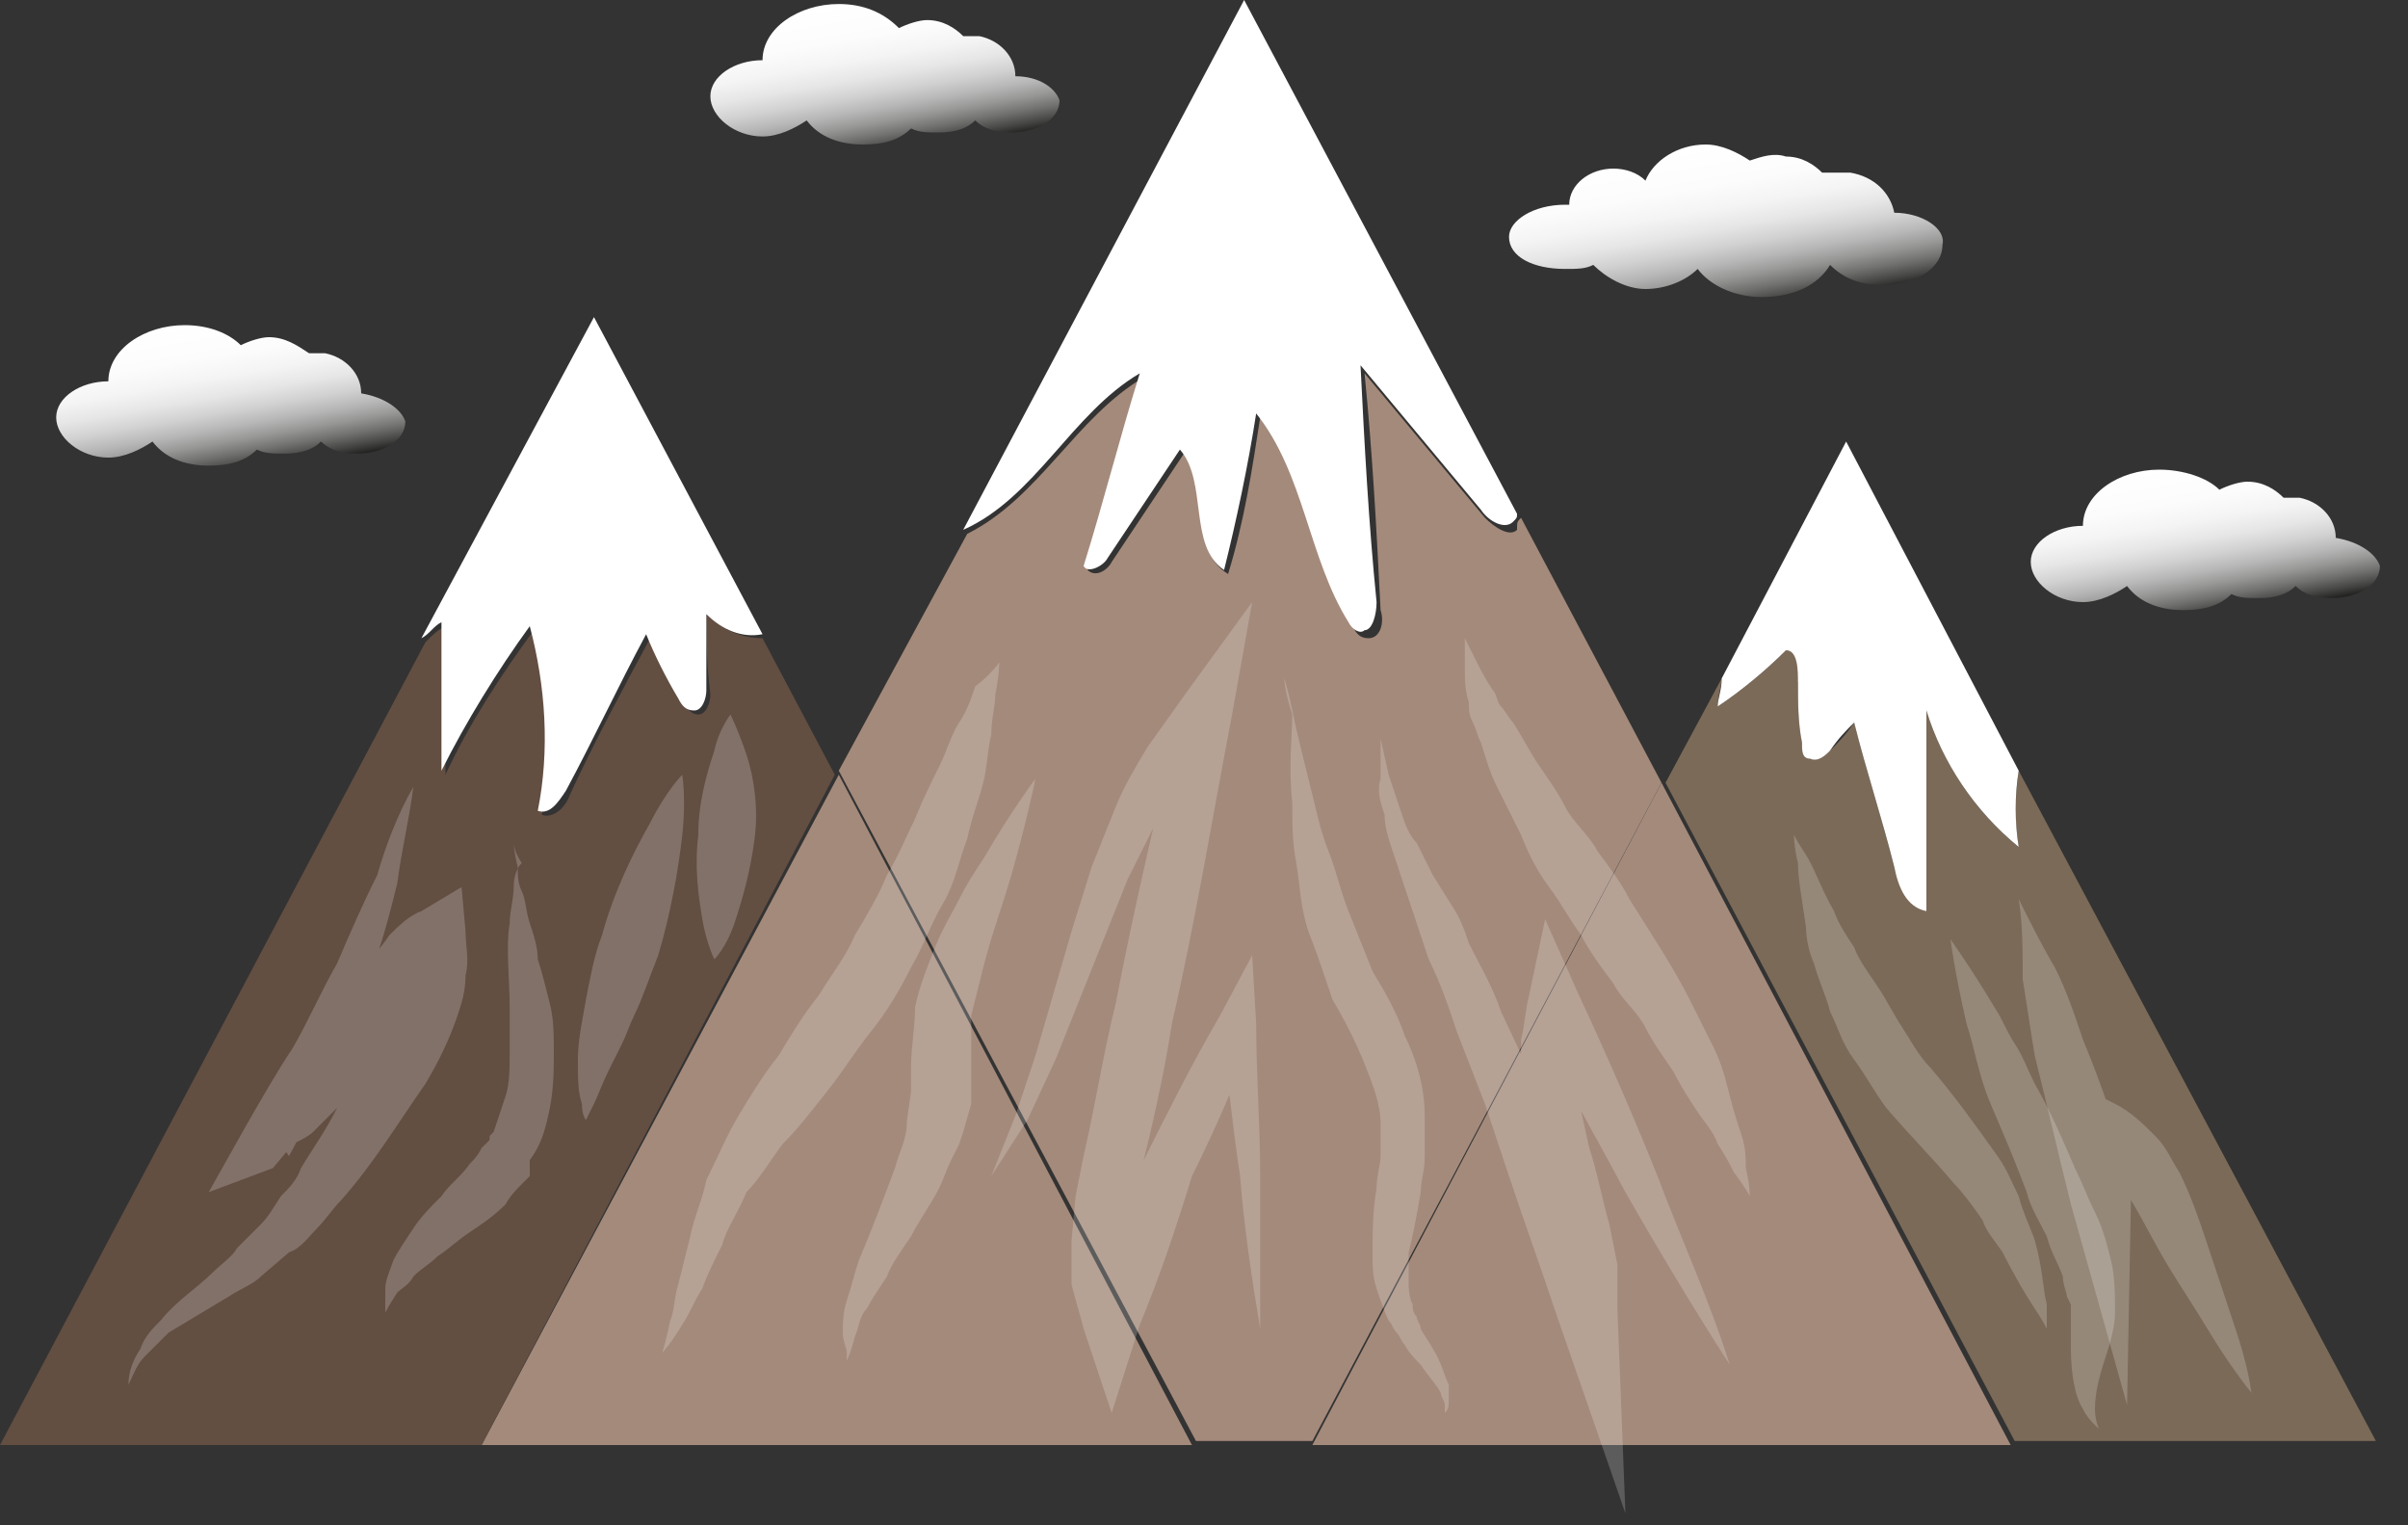 <svg width="60" height="38" viewBox="0 0 60 38" fill="none" xmlns="http://www.w3.org/2000/svg">
<rect x="0" y="0" width="60" height="38" fill="#333333" stroke="none"/>
<path d="M50.3 19.2L59.2 35.9H50.2L41.5 19.5L42.9 16.9C42.9 17.1 42.8 17.3 42.8 17.6C43.4 17.2 44 16.7 44.5 16.2C44.8 16.2 44.9 16.7 44.8 17C44.8 17.5 44.8 18 44.9 18.5C44.9 18.7 45 18.8 45.1 18.9C45.3 19 45.4 18.8 45.6 18.7C45.8 18.5 46 18.3 46.2 18C46.5 19.2 46.9 20.4 47.2 21.6C47.3 22 47.5 22.6 48 22.7C48 21 48 19.4 48 17.7C48.4 19 49.2 20.2 50.3 21.1C50.2 20.5 50.2 19.9 50.3 19.2Z" fill="#7B6A58"/>
<path d="M41.4 19.5L50.1 36H32.7L41.4 19.5Z" fill="#A48A7B"/>
<path d="M50.3 19.2C50.2 19.8 50.2 20.5 50.3 21.1C49.2 20.2 48.4 19 48 17.7C48 19.4 48 21 48 22.7C47.5 22.6 47.3 22.1 47.2 21.6C46.9 20.4 46.5 19.2 46.2 18C46 18.2 45.8 18.4 45.6 18.7C45.5 18.8 45.3 19 45.1 18.9C44.9 18.9 44.9 18.7 44.9 18.5C44.8 18 44.8 17.5 44.8 17C44.8 16.7 44.8 16.2 44.5 16.2C44 16.7 43.4 17.2 42.8 17.6C42.8 17.4 42.9 17.2 42.9 16.9L46 11L50.3 19.2Z" fill="white"/>
<path d="M37.9 12.9L41.4 19.5L32.7 35.9H29.8L20.9 19.2L24.1 13.3C25.9 12.4 26.8 10.4 28.5 9.4C28 11 27.6 12.6 27.1 14.2C27.3 14.4 27.6 14.2 27.7 14C28.3 13.1 28.9 12.2 29.5 11.3C30.2 12.1 29.6 13.7 30.6 14.3C31 13 31.2 11.7 31.4 10.4C32.6 11.9 32.7 14 33.7 15.6C33.8 15.8 33.9 15.9 34.1 15.9C34.4 15.9 34.5 15.5 34.4 15.2C34.3 13.2 34.2 11.3 34 9.3C35 10.5 36 11.7 37 12.9C37.2 13.1 37.6 13.4 37.8 13.2C37.8 13 37.8 13 37.9 12.9Z" fill="#A48A7B"/>
<path d="M20.9 19.3L29.7 36H12L20.9 19.3Z" fill="#A48A7B"/>
<path d="M33.6 15.5C32.6 13.9 32.5 11.8 31.3 10.3C31.1 11.6 30.8 13 30.5 14.2C29.6 13.6 30.1 12 29.4 11.2C28.8 12.1 28.2 13 27.6 13.9C27.5 14.1 27.1 14.3 27 14.1C27.5 12.5 27.9 10.9 28.4 9.3C26.7 10.3 25.8 12.4 24 13.2L31 0L37.8 12.8C37.8 12.9 37.8 12.9 37.7 13C37.5 13.2 37.1 13 36.9 12.7C35.9 11.5 34.9 10.3 33.9 9.1C34 11.1 34.1 13 34.3 15C34.3 15.3 34.2 15.7 34 15.7C33.9 15.8 33.7 15.7 33.6 15.5Z" fill="white"/>
<path d="M17.6 15.3C18 15.7 18.5 15.9 19 15.9L20.8 19.3L12 36H0L10.6 16C10.8 15.8 10.9 15.7 11.1 15.6C11.1 16.8 11.1 18.1 11.1 19.3C11.7 18 12.5 16.8 13.3 15.7C13.7 17.2 13.8 18.8 13.5 20.3C13.8 20.4 14.1 20.1 14.2 19.8C14.8 18.5 15.5 17.2 16.2 15.9C16.4 16.5 16.7 17 17 17.5C17.1 17.6 17.2 17.8 17.4 17.8C17.6 17.8 17.7 17.5 17.7 17.3C17.6 16.5 17.6 15.9 17.6 15.3Z" fill="#634E42"/>
<path d="M17.6 15.3C17.6 15.9 17.6 16.6 17.6 17.2C17.6 17.4 17.5 17.7 17.3 17.7C17.1 17.7 17 17.6 16.9 17.4C16.6 16.9 16.3 16.3 16.1 15.8C15.4 17.1 14.8 18.4 14.1 19.7C13.9 20 13.7 20.3 13.4 20.2C13.7 18.7 13.6 17.1 13.2 15.6C12.4 16.7 11.6 18 11 19.2C11 18 11 16.7 11 15.5C10.8 15.6 10.7 15.8 10.5 15.9L14.8 7.9L19 15.8C18.5 15.9 18 15.7 17.6 15.3Z" fill="white"/>
<g opacity="0.2">
<path d="M24.9 16.5C24.9 16.5 24.9 16.8 24.8 17.3C24.8 17.6 24.7 17.9 24.7 18.3C24.6 18.7 24.6 19.1 24.5 19.5C24.4 19.9 24.2 20.4 24.1 20.9C23.9 21.4 23.8 22 23.5 22.5C23.2 23 23 23.6 22.7 24.1C22.4 24.7 22.1 25.2 21.7 25.7C21.3 26.2 21 26.7 20.6 27.2C20.2 27.7 19.9 28.1 19.5 28.5C19.2 28.9 18.9 29.4 18.6 29.7C18.4 30.2 18.1 30.6 18 31C17.8 31.4 17.6 31.8 17.5 32.1C17.3 32.4 17.2 32.7 17 33C16.7 33.5 16.5 33.7 16.5 33.7C16.5 33.7 16.6 33.4 16.7 32.9C16.8 32.7 16.8 32.3 16.9 32C17 31.6 17.1 31.2 17.2 30.8C17.3 30.3 17.5 29.9 17.6 29.4C17.9 28.8 18.1 28.3 18.4 27.8C18.7 27.3 19 26.8 19.4 26.3C19.7 25.8 20 25.3 20.4 24.8C20.7 24.3 21.1 23.8 21.3 23.3C21.6 22.8 21.9 22.3 22.1 21.8C22.4 21.3 22.6 20.8 22.8 20.4C23 19.9 23.2 19.5 23.4 19.1C23.6 18.7 23.7 18.3 23.9 18C24.1 17.7 24.2 17.4 24.3 17.1C24.7 16.8 24.9 16.5 24.9 16.5Z" fill="white"/>
</g>
<g opacity="0.2">
<path d="M25.8 19.4C25.8 19.4 25.6 20.4 25.2 21.8C25 22.5 24.7 23.3 24.5 24.1C24.4 24.5 24.3 24.9 24.2 25.3C24.2 25.8 24.2 26.2 24.2 26.7V27.1V27.3V27.4V27.5L24 28.2L23.9 28.5L23.7 28.9C23.6 29.1 23.5 29.4 23.4 29.6C23.2 30 22.9 30.4 22.7 30.8C22.5 31.1 22.2 31.5 22.1 31.8C21.9 32.1 21.7 32.4 21.6 32.6C21.4 32.8 21.4 33.1 21.3 33.3C21.2 33.7 21.1 33.9 21.1 33.9C21.1 33.9 21.1 33.8 21.1 33.7C21.1 33.6 21 33.4 21 33.2C21 33 21 32.7 21.1 32.4C21.2 32.1 21.3 31.7 21.4 31.4C21.7 30.7 22 29.9 22.3 29.1C22.4 28.7 22.6 28.4 22.6 27.9L22.7 27.2V27V26.6C22.7 26.1 22.8 25.6 22.8 25.1C22.9 24.6 23.1 24.1 23.3 23.6C23.5 23.1 23.7 22.8 23.9 22.4C24.1 22 24.3 21.7 24.5 21.4C25.2 20.2 25.8 19.4 25.8 19.4Z" fill="white"/>
</g>
<g opacity="0.2">
<path d="M24.7 29.3L25.3 27.8L25.8 26.3L26.7 23.2L27.2 21.6C27.4 21.1 27.6 20.6 27.8 20.1C28 19.6 28.3 19.1 28.6 18.6L29.6 17.2L31.2 15L30.7 17.8C30.2 20.4 29.8 22.9 29.2 25.5C29 26.8 28.7 28.1 28.4 29.3L28.2 30.1L28.1 31V31.9L28.3 32.7H27C27.5 31.4 28 30.2 28.5 28.9C29.1 27.7 29.7 26.5 30.4 25.3L31.2 23.8L31.3 25.5C31.3 26.8 31.4 28 31.4 29.3C31.4 30.6 31.4 31.8 31.4 33.1C31.2 31.9 31 30.6 30.9 29.3C30.7 28 30.6 26.8 30.4 25.5L31.3 25.7C30.8 26.9 30.3 28.1 29.7 29.3C29.3 30.6 28.9 31.8 28.4 33L27.7 35.2L27 33.1C26.9 32.7 26.8 32.4 26.7 32C26.7 31.6 26.7 31.3 26.7 30.9L26.8 29.8L27 28.8C27.3 27.5 27.5 26.2 27.8 25C28.3 22.4 28.9 19.9 29.5 17.4L30.6 18L29.6 19.2L28.8 20.5L28.1 21.9L27.5 23.4C27.1 24.4 26.7 25.4 26.3 26.4L25.6 27.9L24.7 29.3Z" fill="white"/>
</g>
<g opacity="0.2">
<path d="M32 16.9C32 16.9 32.1 17.2 32.2 17.7C32.3 18.2 32.5 19 32.7 19.8C32.8 20.2 32.9 20.7 33.1 21.2C33.3 21.7 33.4 22.2 33.6 22.7C33.8 23.2 34 23.7 34.2 24.2C34.5 24.7 34.8 25.2 35 25.8C35.3 26.4 35.5 27.1 35.5 27.8C35.5 28 35.5 28.1 35.5 28.3V28.8C35.5 29.2 35.4 29.4 35.4 29.7C35.3 30.3 35.2 30.8 35.1 31.2C35.1 31.4 35.1 31.7 35.1 31.9C35.1 32.1 35.1 32.3 35.2 32.5C35.2 32.6 35.2 32.7 35.3 32.8C35.3 32.9 35.4 33 35.4 33.1C35.5 33.3 35.6 33.4 35.7 33.6C35.9 33.9 36 34.3 36.1 34.5C36.1 34.6 36.1 34.8 36.1 34.9C36.1 35 36.1 35.1 36 35.2C36 35.1 36 35 36 35C36 34.9 35.9 34.8 35.9 34.7C35.8 34.5 35.6 34.3 35.4 34C35.3 33.9 35.1 33.7 35 33.5C34.9 33.4 34.9 33.3 34.8 33.2C34.7 33.1 34.7 33 34.6 32.9C34.5 32.7 34.4 32.4 34.3 32.1C34.2 31.8 34.2 31.5 34.2 31.3C34.2 30.7 34.2 30.2 34.3 29.6C34.3 29.3 34.4 29 34.4 28.8C34.4 28.6 34.4 28.3 34.4 28C34.4 27.5 34.2 27 34 26.5C33.8 26 33.5 25.4 33.2 24.9C33 24.3 32.8 23.7 32.6 23.2C32.4 22.6 32.4 22.1 32.3 21.5C32.2 21 32.2 20.5 32.2 20C32.1 19.1 32.2 18.3 32.2 17.8C32 17.2 32 16.9 32 16.9Z" fill="white"/>
</g>
<g opacity="0.2">
<path d="M34.4 18.4L34.6 19.3C34.7 19.6 34.8 19.9 34.9 20.2C35 20.5 35.1 20.8 35.3 21L35.7 21.8L36.2 22.6C36.4 22.9 36.5 23.2 36.6 23.5C36.9 24.1 37.2 24.6 37.4 25.2L38.2 26.9C38.5 27.5 38.7 28.1 38.9 28.7C39.4 29.9 39.8 31.1 40.2 32.3L38.8 32.5L38.7 31.7L38.6 30.8C38.5 30.2 38.3 29.6 38.2 29L38 28C37.9 27.7 37.9 27.3 37.9 27C37.9 26.6 37.9 26.3 37.9 25.9C38 25.5 38 25.2 38.1 24.8L38.5 22.9L39.3 24.7C40 26.2 40.7 27.8 41.3 29.3C41.9 30.9 42.6 32.4 43.1 34C42.2 32.6 41.3 31.1 40.5 29.7C39.7 28.2 38.9 26.8 38.1 25.3L39.3 25.2L39.2 26C39.2 26.3 39.2 26.6 39.2 26.8L39.4 27.7L39.6 28.6C39.8 29.2 39.9 29.8 40.1 30.5L40.3 31.5V32.6L40.5 37.7L38.8 32.8C38.4 31.6 38 30.5 37.6 29.3C37.4 28.7 37.2 28.1 37 27.5L36.3 25.7C36.1 25.1 35.9 24.5 35.6 23.9C35.5 23.6 35.4 23.3 35.3 23L35 22.1L34.7 21.2C34.6 20.9 34.5 20.6 34.5 20.3C34.4 20 34.3 19.7 34.4 19.4V18.4Z" fill="white"/>
</g>
<g opacity="0.2">
<path d="M36.5 15.9C36.5 15.9 36.6 16.1 36.8 16.5C36.9 16.7 37 16.9 37.2 17.2C37.3 17.3 37.3 17.5 37.4 17.6C37.5 17.7 37.6 17.9 37.7 18C37.9 18.3 38.1 18.7 38.3 19C38.5 19.3 38.8 19.7 39 20.1C39.2 20.5 39.6 20.8 39.8 21.2C40.1 21.6 40.4 22 40.6 22.4C41.1 23.2 41.7 24.1 42.1 24.9C42.3 25.3 42.5 25.7 42.7 26.1C42.9 26.5 43 26.9 43.1 27.3C43.2 27.7 43.3 28 43.4 28.3C43.5 28.6 43.5 28.9 43.5 29.1C43.6 29.5 43.6 29.8 43.6 29.8C43.6 29.8 43.5 29.6 43.2 29.2C43.1 29 43 28.8 42.8 28.5C42.7 28.2 42.5 28 42.3 27.7C42.1 27.4 41.9 27.1 41.7 26.7C41.5 26.4 41.2 26 41 25.6C40.8 25.2 40.4 24.9 40.2 24.5C39.9 24.1 39.6 23.7 39.4 23.3C39.1 22.9 38.9 22.5 38.6 22.1C38.3 21.7 38.1 21.3 37.9 20.8C37.7 20.4 37.5 20 37.3 19.6C37.1 19.2 37 18.8 36.9 18.5C36.8 18.3 36.8 18.2 36.7 18C36.6 17.8 36.6 17.7 36.6 17.5C36.5 17.2 36.5 16.9 36.5 16.7C36.5 16.1 36.5 15.9 36.5 15.9Z" fill="white"/>
</g>
<g opacity="0.2">
<path d="M44.7 20.8C44.7 20.8 44.8 21 45 21.3C45.2 21.6 45.4 22.2 45.7 22.7C45.8 23 46 23.3 46.2 23.6C46.3 23.9 46.6 24.3 46.8 24.6C47 24.9 47.2 25.3 47.4 25.6C47.6 25.9 47.8 26.3 48.1 26.6C48.7 27.3 49.2 28 49.7 28.7C50 29.1 50.1 29.4 50.3 29.8C50.4 30.2 50.6 30.6 50.7 30.9C50.9 31.6 50.9 32.1 51 32.5C51 32.9 51 33.1 51 33.1C51 33.1 50.9 32.9 50.7 32.6C50.5 32.3 50.2 31.8 49.9 31.2C49.7 30.9 49.5 30.7 49.4 30.4C49.2 30.1 48.9 29.7 48.7 29.5C48.2 28.9 47.6 28.3 47 27.6C46.7 27.2 46.5 26.8 46.2 26.4C45.9 26 45.8 25.6 45.6 25.2C45.5 24.8 45.3 24.4 45.2 24C45.1 23.8 45 23.4 45 23.1C44.9 22.4 44.8 21.9 44.8 21.5C44.7 21.1 44.7 20.8 44.7 20.8Z" fill="white"/>
</g>
<g opacity="0.2">
<path d="M48.6 23.4C48.6 23.4 49.1 24.1 49.7 25.1C49.9 25.4 50 25.7 50.2 26C50.4 26.3 50.5 26.6 50.7 27C51.1 27.7 51.4 28.4 51.7 29.1C51.9 29.5 52 29.8 52.2 30.2C52.4 30.6 52.5 31 52.6 31.4C52.7 31.8 52.7 32.3 52.7 32.7C52.7 33 52.6 33.4 52.5 33.7C52.3 34.3 52.2 34.7 52.2 35.1C52.2 35.4 52.3 35.6 52.3 35.6C52.3 35.6 52.3 35.6 52.2 35.5C52.1 35.4 52 35.3 51.9 35.1C51.7 34.8 51.6 34.2 51.6 33.6C51.6 33.3 51.6 33 51.6 32.7V32.6V32.5L51.5 32.3C51.5 32.2 51.4 32 51.4 31.8C51.3 31.5 51.1 31.2 51 30.8C50.8 30.4 50.6 30.1 50.5 29.7C50.2 28.9 49.9 28.2 49.6 27.5C49.3 26.8 49.2 26.1 49 25.5C48.7 24.2 48.6 23.4 48.6 23.4Z" fill="white"/>
</g>
<g opacity="0.2">
<path d="M50.3 22.4C50.6 23 50.9 23.6 51.2 24.1C51.5 24.7 51.7 25.3 51.9 25.9C52.4 27.1 52.8 28.3 53.1 29.5L51.7 29.7C51.7 29.2 51.7 28.7 51.7 28.2V27L52.7 27.5C53.1 27.7 53.4 28 53.7 28.3C54 28.6 54.1 28.9 54.3 29.2C54.6 29.8 54.8 30.4 55 31C55.2 31.6 55.4 32.2 55.6 32.8C55.8 33.4 56 34 56.1 34.7C55.7 34.2 55.3 33.6 55 33.1C54.7 32.6 54.3 32 54 31.5C53.7 31 53.4 30.4 53.1 29.9C53 29.7 52.8 29.4 52.6 29.3C52.4 29.1 52.3 29 52.1 28.9L53.1 28.2C53.1 28.7 53.1 29.2 53.1 29.7L53 35L51.6 30C51.3 28.8 51 27.5 50.7 26.3C50.6 25.7 50.5 25 50.4 24.4C50.4 23.7 50.4 23 50.3 22.4Z" fill="white"/>
</g>
<g opacity="0.2">
<path d="M10.3 19.6C10.2 20.4 10 21.2 9.9 22C9.7 22.8 9.5 23.6 9.2 24.3C8.9 25.1 8.6 25.8 8.3 26.6C7.9 27.3 7.6 28.1 7.2 28.8L6.5 27.8L6.8 27.7L7 27.5C7.2 27.4 7.3 27.2 7.5 27C7.8 26.6 8 26.2 8.3 25.7C8.5 25.2 8.8 24.7 9.1 24.1C9.3 23.8 9.5 23.6 9.7 23.3C9.9 23.1 10.2 22.8 10.5 22.7L11.5 22.1L11.6 23.2C11.6 23.6 11.7 23.9 11.6 24.3C11.6 24.7 11.5 25 11.4 25.3C11.2 25.9 10.9 26.5 10.6 27C9.9 28 9.3 29 8.5 29.9C8.3 30.1 8.1 30.4 7.9 30.6C7.7 30.8 7.5 31.1 7.2 31.2L6.5 31.8C6.3 32 6 32.1 5.7 32.3C5.2 32.6 4.7 32.9 4.2 33.2C4 33.4 3.8 33.6 3.6 33.8C3.4 34 3.3 34.3 3.2 34.5C3.2 34.2 3.3 33.9 3.5 33.6C3.6 33.3 3.8 33.1 4 32.9C4.4 32.4 4.9 32.1 5.3 31.7C5.5 31.5 5.8 31.3 5.9 31.1L6.5 30.5C6.7 30.3 6.8 30.1 7 29.8C7.2 29.6 7.4 29.4 7.5 29.1C7.8 28.6 8.1 28.2 8.4 27.6C8.7 27.1 9 26.6 9.3 26.1C9.6 25.6 9.8 25.1 9.9 24.6C9.9 24.4 10 24.1 10 23.9C10 23.7 10 23.4 10 23.2L11.1 23.7C10.9 23.8 10.8 23.9 10.6 24.1C10.5 24.3 10.3 24.4 10.2 24.6C9.9 25 9.7 25.5 9.5 26C9.2 26.5 8.9 27.1 8.5 27.5C8.3 27.7 8 28 7.8 28.2C7.7 28.3 7.5 28.4 7.3 28.5L6.8 29.1L5.2 29.7L6.1 28.1C6.5 27.4 6.9 26.7 7.3 26.1C7.7 25.4 8 24.7 8.4 24C8.7 23.3 9 22.6 9.4 21.8C9.6 21.1 9.9 20.3 10.3 19.6Z" fill="white"/>
</g>
<g opacity="0.2">
<path d="M12.8 21C12.8 21 12.8 21.2 12.9 21.6C12.9 21.8 12.9 22 13 22.2C13.1 22.4 13.1 22.7 13.2 23C13.3 23.3 13.4 23.6 13.4 23.9C13.5 24.2 13.6 24.6 13.7 25C13.8 25.4 13.8 25.8 13.8 26.2C13.8 26.6 13.8 27.1 13.7 27.6C13.6 28.1 13.5 28.5 13.2 28.9V29.1V29.2V29.3L13 29.5C12.9 29.6 12.7 29.8 12.6 30C12.3 30.3 12 30.5 11.7 30.7C11.4 30.9 11.2 31.1 10.9 31.3C10.7 31.5 10.5 31.6 10.3 31.8C10.2 32 10 32.1 9.9 32.2C9.7 32.5 9.6 32.7 9.6 32.7C9.6 32.7 9.6 32.5 9.6 32.1C9.6 31.9 9.7 31.7 9.8 31.4C9.9 31.2 10.1 30.9 10.3 30.6C10.5 30.3 10.7 30.1 11 29.8C11.2 29.5 11.5 29.3 11.7 29C11.8 28.9 11.9 28.8 12 28.6L12.2 28.4V28.3L12.3 28.2C12.4 27.9 12.5 27.6 12.6 27.3C12.7 27 12.7 26.6 12.7 26.2C12.7 25.8 12.7 25.5 12.7 25.1C12.7 24.4 12.6 23.6 12.7 23C12.7 22.7 12.8 22.4 12.8 22.1C12.8 21.8 12.9 21.6 13 21.5C12.8 21.2 12.8 21 12.8 21Z" fill="white"/>
</g>
<g opacity="0.2">
<path d="M17 19.3C17 19.3 17.1 19.9 17 20.8C16.9 21.7 16.7 22.8 16.4 23.8C16.2 24.3 16 24.9 15.8 25.3C15.7 25.5 15.6 25.8 15.5 26C15.4 26.2 15.3 26.4 15.2 26.6C15 27 14.9 27.3 14.8 27.5C14.7 27.7 14.6 27.9 14.6 27.9C14.6 27.9 14.5 27.8 14.5 27.5C14.4 27.2 14.4 26.9 14.4 26.4C14.4 25.9 14.5 25.5 14.6 24.9C14.7 24.4 14.8 23.8 15 23.3C15.3 22.2 15.8 21.2 16.2 20.5C16.6 19.7 17 19.3 17 19.3Z" fill="white"/>
</g>
<g opacity="0.2">
<path d="M18.2 17.8C18.2 17.8 18.4 18.2 18.6 18.8C18.8 19.4 18.9 20.2 18.8 20.9C18.7 21.7 18.5 22.4 18.3 23C18.1 23.6 17.8 23.9 17.8 23.9C17.8 23.9 17.6 23.5 17.5 22.9C17.4 22.3 17.3 21.6 17.4 20.8C17.4 20 17.6 19.3 17.8 18.7C17.9 18.2 18.2 17.8 18.2 17.8Z" fill="white"/>
</g>
<path d="M25.3 1.9C25.3 1.4 24.9 1 24.4 0.9C24.3 0.9 24.1 0.9 24 0.9C23.8 0.7 23.5 0.5 23.1 0.5C22.9 0.5 22.6 0.6 22.4 0.7C22 0.3 21.5 0.1 20.9 0.1C19.9 0.1 19 0.7 19 1.5C18.3 1.5 17.7 1.9 17.7 2.4C17.7 2.9 18.3 3.4 19 3.4C19.4 3.4 19.8 3.2 20.1 3C20.4 3.4 20.9 3.6 21.5 3.6C22 3.6 22.4 3.5 22.7 3.2C22.9 3.3 23.1 3.3 23.4 3.3C23.8 3.3 24.1 3.2 24.3 3C24.5 3.2 24.8 3.3 25.2 3.3C25.8 3.3 26.4 3 26.4 2.5C26.3 2.2 25.9 1.9 25.3 1.9Z" fill="url(#paint0_linear_155_4322)"/>
<path d="M58.2 13.4C58.2 12.9 57.8 12.5 57.3 12.4C57.2 12.4 57 12.4 56.9 12.4C56.7 12.2 56.4 12 56 12C55.8 12 55.5 12.1 55.3 12.2C55 11.9 54.4 11.7 53.8 11.7C52.8 11.7 51.9 12.3 51.9 13.1C51.2 13.1 50.6 13.5 50.6 14C50.6 14.5 51.2 15 51.9 15C52.3 15 52.7 14.8 53 14.6C53.3 15 53.8 15.2 54.4 15.2C54.9 15.2 55.3 15.1 55.6 14.8C55.8 14.9 56 14.9 56.3 14.9C56.7 14.9 57 14.8 57.2 14.6C57.4 14.8 57.7 14.9 58.1 14.9C58.7 14.9 59.3 14.6 59.3 14.1C59.2 13.8 58.8 13.5 58.2 13.4Z" fill="url(#paint1_linear_155_4322)"/>
<path d="M47.2 5.3C47.1 4.8 46.7 4.4 46.1 4.3C45.8 4.3 45.6 4.3 45.4 4.3C45.2 4.1 44.9 3.9 44.5 3.9C44.2 3.8 43.9 3.9 43.6 4C43.3 3.8 42.9 3.6 42.5 3.6C41.8 3.6 41.2 4 41 4.5C40.8 4.3 40.5 4.2 40.2 4.2C39.6 4.2 39.1 4.6 39.1 5.1H39C38.2 5.1 37.6 5.5 37.6 5.9C37.6 6.4 38.2 6.7 39 6.7C39.3 6.7 39.5 6.7 39.7 6.6C40 6.9 40.5 7.2 41 7.2C41.5 7.2 42 7 42.3 6.7C42.6 7.1 43.2 7.4 43.9 7.4C44.7 7.4 45.3 7.1 45.6 6.6C45.9 6.9 46.3 7.1 46.9 7.1C47.7 7.1 48.4 6.7 48.4 6.1C48.5 5.7 47.9 5.3 47.2 5.3Z" fill="url(#paint2_linear_155_4322)"/>
<path d="M9 9.8C9 9.3 8.6 8.9 8.1 8.8C8 8.8 7.8 8.8 7.7 8.8C7.4 8.6 7.1 8.4 6.7 8.4C6.5 8.4 6.2 8.5 6 8.6C5.7 8.3 5.2 8.1 4.6 8.1C3.6 8.1 2.7 8.7 2.7 9.5C2 9.5 1.4 9.9 1.4 10.4C1.4 10.9 2 11.4 2.7 11.4C3.1 11.4 3.5 11.2 3.8 11C4.1 11.4 4.6 11.6 5.2 11.6C5.7 11.6 6.1 11.5 6.4 11.2C6.6 11.3 6.8 11.3 7.1 11.3C7.5 11.3 7.8 11.2 8 11C8.2 11.2 8.5 11.3 8.9 11.3C9.5 11.3 10.1 11 10.1 10.5C10 10.2 9.6 9.9 9 9.8Z" fill="url(#paint3_linear_155_4322)"/>
<defs>
<linearGradient id="paint0_linear_155_4322" x1="21.569" y1="-0.056" x2="22.252" y2="3.892" gradientUnits="userSpaceOnUse">
<stop offset="0.005" stop-color="white"/>
<stop offset="0.235" stop-color="#FCFCFC"/>
<stop offset="0.375" stop-color="#F4F4F4"/>
<stop offset="0.491" stop-color="#E6E6E6"/>
<stop offset="0.595" stop-color="#D1D1D1"/>
<stop offset="0.689" stop-color="#B7B7B7"/>
<stop offset="0.777" stop-color="#979796"/>
<stop offset="0.861" stop-color="#70706F"/>
<stop offset="0.938" stop-color="#454544"/>
<stop offset="1" stop-color="#1D1D1B"/>
</linearGradient>
<linearGradient id="paint1_linear_155_4322" x1="54.489" y1="11.498" x2="55.172" y2="15.446" gradientUnits="userSpaceOnUse">
<stop offset="0.005" stop-color="white"/>
<stop offset="0.235" stop-color="#FCFCFC"/>
<stop offset="0.375" stop-color="#F4F4F4"/>
<stop offset="0.491" stop-color="#E6E6E6"/>
<stop offset="0.595" stop-color="#D1D1D1"/>
<stop offset="0.689" stop-color="#B7B7B7"/>
<stop offset="0.777" stop-color="#979796"/>
<stop offset="0.861" stop-color="#70706F"/>
<stop offset="0.938" stop-color="#454544"/>
<stop offset="1" stop-color="#1D1D1B"/>
</linearGradient>
<linearGradient id="paint2_linear_155_4322" x1="42.619" y1="3.572" x2="43.36" y2="7.856" gradientUnits="userSpaceOnUse">
<stop offset="0.005" stop-color="white"/>
<stop offset="0.235" stop-color="#FCFCFC"/>
<stop offset="0.375" stop-color="#F4F4F4"/>
<stop offset="0.491" stop-color="#E6E6E6"/>
<stop offset="0.595" stop-color="#D1D1D1"/>
<stop offset="0.689" stop-color="#B7B7B7"/>
<stop offset="0.777" stop-color="#979796"/>
<stop offset="0.861" stop-color="#70706F"/>
<stop offset="0.938" stop-color="#454544"/>
<stop offset="1" stop-color="#1D1D1B"/>
</linearGradient>
<linearGradient id="paint3_linear_155_4322" x1="5.24" y1="7.916" x2="5.923" y2="11.863" gradientUnits="userSpaceOnUse">
<stop offset="0.005" stop-color="white"/>
<stop offset="0.235" stop-color="#FCFCFC"/>
<stop offset="0.375" stop-color="#F4F4F4"/>
<stop offset="0.491" stop-color="#E6E6E6"/>
<stop offset="0.595" stop-color="#D1D1D1"/>
<stop offset="0.689" stop-color="#B7B7B7"/>
<stop offset="0.777" stop-color="#979796"/>
<stop offset="0.861" stop-color="#70706F"/>
<stop offset="0.938" stop-color="#454544"/>
<stop offset="1" stop-color="#1D1D1B"/>
</linearGradient>
</defs>
</svg>

